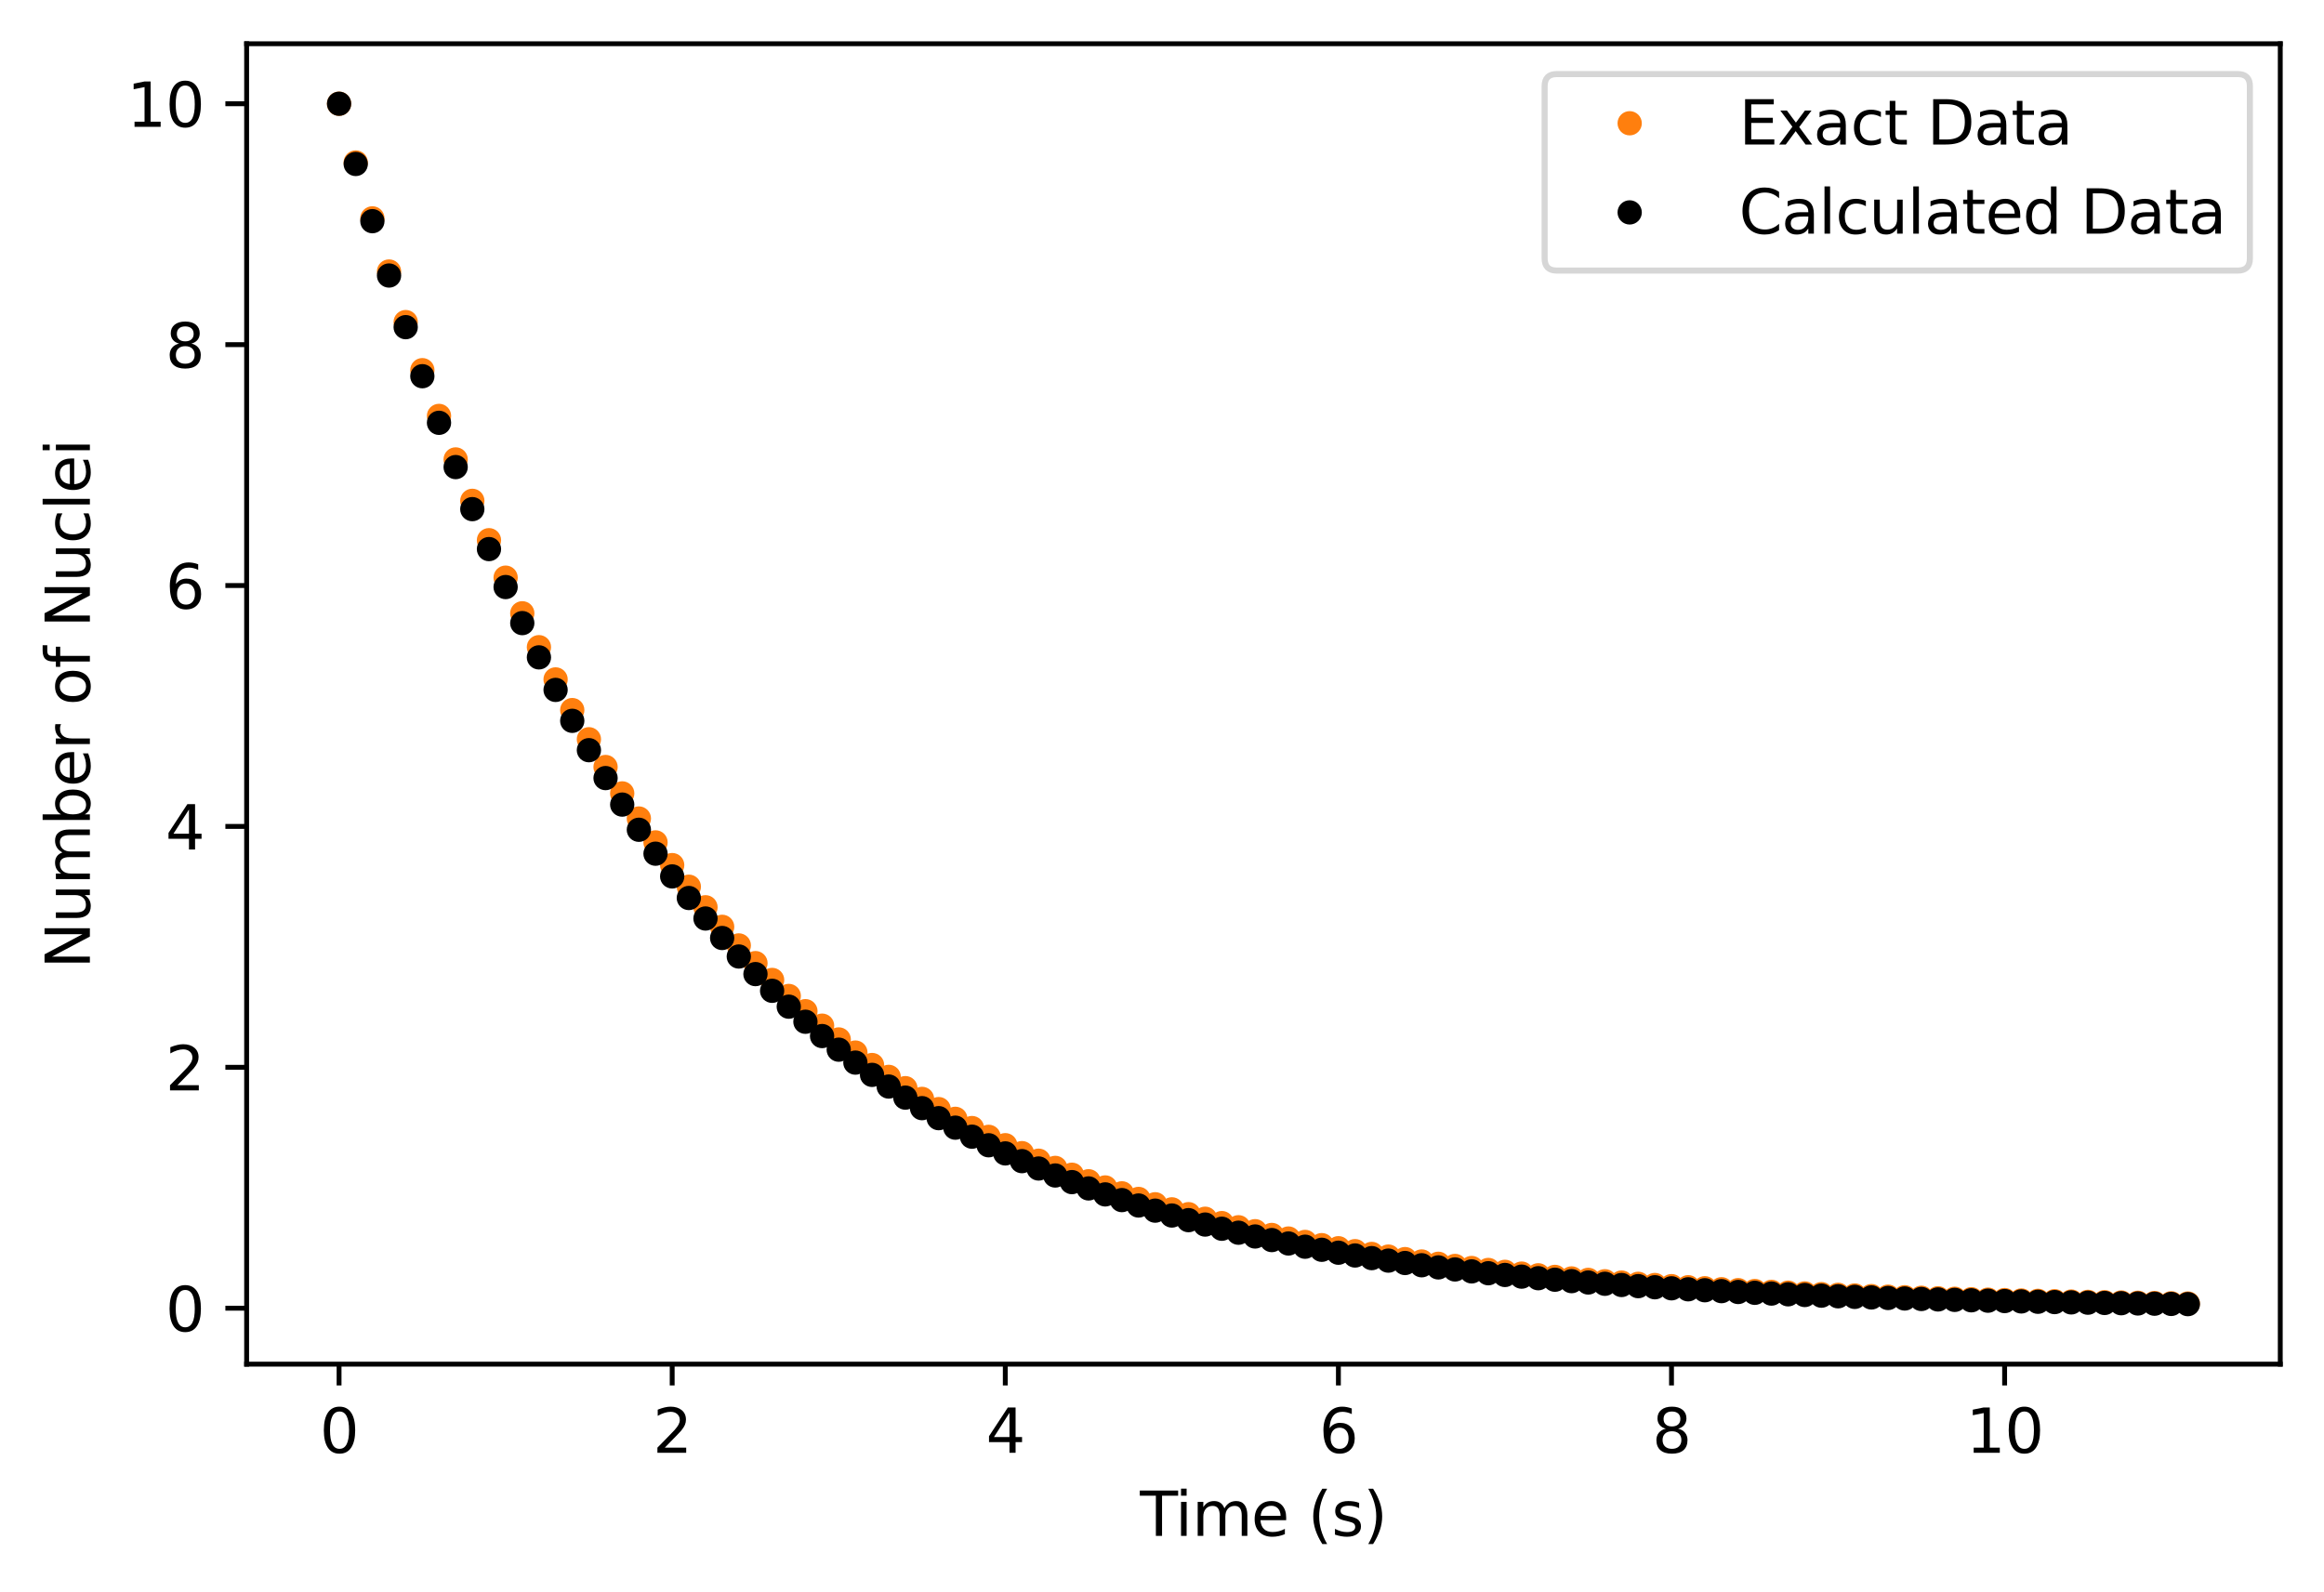 <?xml version="1.0" encoding="utf-8" standalone="no"?>
<!DOCTYPE svg PUBLIC "-//W3C//DTD SVG 1.1//EN"
  "http://www.w3.org/Graphics/SVG/1.1/DTD/svg11.dtd">
<svg xmlns:xlink="http://www.w3.org/1999/xlink" width="382.603pt" height="262.196pt" viewBox="0 0 382.603 262.196" xmlns="http://www.w3.org/2000/svg" version="1.1">
 <defs>
  <style type="text/css">*{stroke-linejoin: round; stroke-linecap: butt}</style>
 </defs>
 <g id="figure_1">
  <g id="patch_1">
   <path d="M 0 262.196 
L 382.603 262.196 
L 382.603 0 
L 0 0 
z
" style="fill: #ffffff"/>
  </g>
  <g id="axes_1">
   <g id="patch_2">
    <path d="M 40.603 224.64 
L 375.403 224.64 
L 375.403 7.2 
L 40.603 7.2 
z
" style="fill: #ffffff"/>
   </g>
   <g id="matplotlib.axis_1">
    <g id="xtick_1">
     <g id="line2d_1">
      <defs>
       <path id="m875883a9d0" d="M 0 0 
L 0 3.5 
" style="stroke: #000000; stroke-width: 0.8"/>
      </defs>
      <g>
       <use xlink:href="#m875883a9d0" x="55.821" y="224.64" style="stroke: #000000; stroke-width: 0.8"/>
      </g>
     </g>
     <g id="text_1">
      <!-- 0 -->
      <g transform="translate(52.64 239.238)scale(0.1 -0.1)">
       <defs>
        <path id="DejaVuSans-30" d="M 2034 4250 
Q 1547 4250 1301 3770 
Q 1056 3291 1056 2328 
Q 1056 1369 1301 889 
Q 1547 409 2034 409 
Q 2525 409 2770 889 
Q 3016 1369 3016 2328 
Q 3016 3291 2770 3770 
Q 2525 4250 2034 4250 
z
M 2034 4750 
Q 2819 4750 3233 4129 
Q 3647 3509 3647 2328 
Q 3647 1150 3233 529 
Q 2819 -91 2034 -91 
Q 1250 -91 836 529 
Q 422 1150 422 2328 
Q 422 3509 836 4129 
Q 1250 4750 2034 4750 
z
" transform="scale(0.016)"/>
       </defs>
       <use xlink:href="#DejaVuSans-30"/>
      </g>
     </g>
    </g>
    <g id="xtick_2">
     <g id="line2d_2">
      <g>
       <use xlink:href="#m875883a9d0" x="110.662" y="224.64" style="stroke: #000000; stroke-width: 0.8"/>
      </g>
     </g>
     <g id="text_2">
      <!-- 2 -->
      <g transform="translate(107.48 239.238)scale(0.1 -0.1)">
       <defs>
        <path id="DejaVuSans-32" d="M 1228 531 
L 3431 531 
L 3431 0 
L 469 0 
L 469 531 
Q 828 903 1448 1529 
Q 2069 2156 2228 2338 
Q 2531 2678 2651 2914 
Q 2772 3150 2772 3378 
Q 2772 3750 2511 3984 
Q 2250 4219 1831 4219 
Q 1534 4219 1204 4116 
Q 875 4013 500 3803 
L 500 4441 
Q 881 4594 1212 4672 
Q 1544 4750 1819 4750 
Q 2544 4750 2975 4387 
Q 3406 4025 3406 3419 
Q 3406 3131 3298 2873 
Q 3191 2616 2906 2266 
Q 2828 2175 2409 1742 
Q 1991 1309 1228 531 
z
" transform="scale(0.016)"/>
       </defs>
       <use xlink:href="#DejaVuSans-32"/>
      </g>
     </g>
    </g>
    <g id="xtick_3">
     <g id="line2d_3">
      <g>
       <use xlink:href="#m875883a9d0" x="165.502" y="224.64" style="stroke: #000000; stroke-width: 0.8"/>
      </g>
     </g>
     <g id="text_3">
      <!-- 4 -->
      <g transform="translate(162.321 239.238)scale(0.1 -0.1)">
       <defs>
        <path id="DejaVuSans-34" d="M 2419 4116 
L 825 1625 
L 2419 1625 
L 2419 4116 
z
M 2253 4666 
L 3047 4666 
L 3047 1625 
L 3713 1625 
L 3713 1100 
L 3047 1100 
L 3047 0 
L 2419 0 
L 2419 1100 
L 313 1100 
L 313 1709 
L 2253 4666 
z
" transform="scale(0.016)"/>
       </defs>
       <use xlink:href="#DejaVuSans-34"/>
      </g>
     </g>
    </g>
    <g id="xtick_4">
     <g id="line2d_4">
      <g>
       <use xlink:href="#m875883a9d0" x="220.342" y="224.64" style="stroke: #000000; stroke-width: 0.8"/>
      </g>
     </g>
     <g id="text_4">
      <!-- 6 -->
      <g transform="translate(217.161 239.238)scale(0.1 -0.1)">
       <defs>
        <path id="DejaVuSans-36" d="M 2113 2584 
Q 1688 2584 1439 2293 
Q 1191 2003 1191 1497 
Q 1191 994 1439 701 
Q 1688 409 2113 409 
Q 2538 409 2786 701 
Q 3034 994 3034 1497 
Q 3034 2003 2786 2293 
Q 2538 2584 2113 2584 
z
M 3366 4563 
L 3366 3988 
Q 3128 4100 2886 4159 
Q 2644 4219 2406 4219 
Q 1781 4219 1451 3797 
Q 1122 3375 1075 2522 
Q 1259 2794 1537 2939 
Q 1816 3084 2150 3084 
Q 2853 3084 3261 2657 
Q 3669 2231 3669 1497 
Q 3669 778 3244 343 
Q 2819 -91 2113 -91 
Q 1303 -91 875 529 
Q 447 1150 447 2328 
Q 447 3434 972 4092 
Q 1497 4750 2381 4750 
Q 2619 4750 2861 4703 
Q 3103 4656 3366 4563 
z
" transform="scale(0.016)"/>
       </defs>
       <use xlink:href="#DejaVuSans-36"/>
      </g>
     </g>
    </g>
    <g id="xtick_5">
     <g id="line2d_5">
      <g>
       <use xlink:href="#m875883a9d0" x="275.182" y="224.64" style="stroke: #000000; stroke-width: 0.8"/>
      </g>
     </g>
     <g id="text_5">
      <!-- 8 -->
      <g transform="translate(272.001 239.238)scale(0.1 -0.1)">
       <defs>
        <path id="DejaVuSans-38" d="M 2034 2216 
Q 1584 2216 1326 1975 
Q 1069 1734 1069 1313 
Q 1069 891 1326 650 
Q 1584 409 2034 409 
Q 2484 409 2743 651 
Q 3003 894 3003 1313 
Q 3003 1734 2745 1975 
Q 2488 2216 2034 2216 
z
M 1403 2484 
Q 997 2584 770 2862 
Q 544 3141 544 3541 
Q 544 4100 942 4425 
Q 1341 4750 2034 4750 
Q 2731 4750 3128 4425 
Q 3525 4100 3525 3541 
Q 3525 3141 3298 2862 
Q 3072 2584 2669 2484 
Q 3125 2378 3379 2068 
Q 3634 1759 3634 1313 
Q 3634 634 3220 271 
Q 2806 -91 2034 -91 
Q 1263 -91 848 271 
Q 434 634 434 1313 
Q 434 1759 690 2068 
Q 947 2378 1403 2484 
z
M 1172 3481 
Q 1172 3119 1398 2916 
Q 1625 2713 2034 2713 
Q 2441 2713 2670 2916 
Q 2900 3119 2900 3481 
Q 2900 3844 2670 4047 
Q 2441 4250 2034 4250 
Q 1625 4250 1398 4047 
Q 1172 3844 1172 3481 
z
" transform="scale(0.016)"/>
       </defs>
       <use xlink:href="#DejaVuSans-38"/>
      </g>
     </g>
    </g>
    <g id="xtick_6">
     <g id="line2d_6">
      <g>
       <use xlink:href="#m875883a9d0" x="330.023" y="224.64" style="stroke: #000000; stroke-width: 0.8"/>
      </g>
     </g>
     <g id="text_6">
      <!-- 10 -->
      <g transform="translate(323.66 239.238)scale(0.1 -0.1)">
       <defs>
        <path id="DejaVuSans-31" d="M 794 531 
L 1825 531 
L 1825 4091 
L 703 3866 
L 703 4441 
L 1819 4666 
L 2450 4666 
L 2450 531 
L 3481 531 
L 3481 0 
L 794 0 
L 794 531 
z
" transform="scale(0.016)"/>
       </defs>
       <use xlink:href="#DejaVuSans-31"/>
       <use xlink:href="#DejaVuSans-30" x="63.623"/>
      </g>
     </g>
    </g>
    <g id="text_7">
     <!-- Time (s) -->
     <g transform="translate(187.674 252.917)scale(0.1 -0.1)">
      <defs>
       <path id="DejaVuSans-54" d="M -19 4666 
L 3928 4666 
L 3928 4134 
L 2272 4134 
L 2272 0 
L 1638 0 
L 1638 4134 
L -19 4134 
L -19 4666 
z
" transform="scale(0.016)"/>
       <path id="DejaVuSans-69" d="M 603 3500 
L 1178 3500 
L 1178 0 
L 603 0 
L 603 3500 
z
M 603 4863 
L 1178 4863 
L 1178 4134 
L 603 4134 
L 603 4863 
z
" transform="scale(0.016)"/>
       <path id="DejaVuSans-6d" d="M 3328 2828 
Q 3544 3216 3844 3400 
Q 4144 3584 4550 3584 
Q 5097 3584 5394 3201 
Q 5691 2819 5691 2113 
L 5691 0 
L 5113 0 
L 5113 2094 
Q 5113 2597 4934 2840 
Q 4756 3084 4391 3084 
Q 3944 3084 3684 2787 
Q 3425 2491 3425 1978 
L 3425 0 
L 2847 0 
L 2847 2094 
Q 2847 2600 2669 2842 
Q 2491 3084 2119 3084 
Q 1678 3084 1418 2786 
Q 1159 2488 1159 1978 
L 1159 0 
L 581 0 
L 581 3500 
L 1159 3500 
L 1159 2956 
Q 1356 3278 1631 3431 
Q 1906 3584 2284 3584 
Q 2666 3584 2933 3390 
Q 3200 3197 3328 2828 
z
" transform="scale(0.016)"/>
       <path id="DejaVuSans-65" d="M 3597 1894 
L 3597 1613 
L 953 1613 
Q 991 1019 1311 708 
Q 1631 397 2203 397 
Q 2534 397 2845 478 
Q 3156 559 3463 722 
L 3463 178 
Q 3153 47 2828 -22 
Q 2503 -91 2169 -91 
Q 1331 -91 842 396 
Q 353 884 353 1716 
Q 353 2575 817 3079 
Q 1281 3584 2069 3584 
Q 2775 3584 3186 3129 
Q 3597 2675 3597 1894 
z
M 3022 2063 
Q 3016 2534 2758 2815 
Q 2500 3097 2075 3097 
Q 1594 3097 1305 2825 
Q 1016 2553 972 2059 
L 3022 2063 
z
" transform="scale(0.016)"/>
       <path id="DejaVuSans-20" transform="scale(0.016)"/>
       <path id="DejaVuSans-28" d="M 1984 4856 
Q 1566 4138 1362 3434 
Q 1159 2731 1159 2009 
Q 1159 1288 1364 580 
Q 1569 -128 1984 -844 
L 1484 -844 
Q 1016 -109 783 600 
Q 550 1309 550 2009 
Q 550 2706 781 3412 
Q 1013 4119 1484 4856 
L 1984 4856 
z
" transform="scale(0.016)"/>
       <path id="DejaVuSans-73" d="M 2834 3397 
L 2834 2853 
Q 2591 2978 2328 3040 
Q 2066 3103 1784 3103 
Q 1356 3103 1142 2972 
Q 928 2841 928 2578 
Q 928 2378 1081 2264 
Q 1234 2150 1697 2047 
L 1894 2003 
Q 2506 1872 2764 1633 
Q 3022 1394 3022 966 
Q 3022 478 2636 193 
Q 2250 -91 1575 -91 
Q 1294 -91 989 -36 
Q 684 19 347 128 
L 347 722 
Q 666 556 975 473 
Q 1284 391 1588 391 
Q 1994 391 2212 530 
Q 2431 669 2431 922 
Q 2431 1156 2273 1281 
Q 2116 1406 1581 1522 
L 1381 1569 
Q 847 1681 609 1914 
Q 372 2147 372 2553 
Q 372 3047 722 3315 
Q 1072 3584 1716 3584 
Q 2034 3584 2315 3537 
Q 2597 3491 2834 3397 
z
" transform="scale(0.016)"/>
       <path id="DejaVuSans-29" d="M 513 4856 
L 1013 4856 
Q 1481 4119 1714 3412 
Q 1947 2706 1947 2009 
Q 1947 1309 1714 600 
Q 1481 -109 1013 -844 
L 513 -844 
Q 928 -128 1133 580 
Q 1338 1288 1338 2009 
Q 1338 2731 1133 3434 
Q 928 4138 513 4856 
z
" transform="scale(0.016)"/>
      </defs>
      <use xlink:href="#DejaVuSans-54"/>
      <use xlink:href="#DejaVuSans-69" x="57.959"/>
      <use xlink:href="#DejaVuSans-6d" x="85.742"/>
      <use xlink:href="#DejaVuSans-65" x="183.154"/>
      <use xlink:href="#DejaVuSans-20" x="244.678"/>
      <use xlink:href="#DejaVuSans-28" x="276.465"/>
      <use xlink:href="#DejaVuSans-73" x="315.479"/>
      <use xlink:href="#DejaVuSans-29" x="367.578"/>
     </g>
    </g>
   </g>
   <g id="matplotlib.axis_2">
    <g id="ytick_1">
     <g id="line2d_7">
      <defs>
       <path id="meffc56cd7f" d="M 0 0 
L -3.5 0 
" style="stroke: #000000; stroke-width: 0.8"/>
      </defs>
      <g>
       <use xlink:href="#meffc56cd7f" x="40.603" y="215.424" style="stroke: #000000; stroke-width: 0.8"/>
      </g>
     </g>
     <g id="text_8">
      <!-- 0 -->
      <g transform="translate(27.241 219.224)scale(0.1 -0.1)">
       <use xlink:href="#DejaVuSans-30"/>
      </g>
     </g>
    </g>
    <g id="ytick_2">
     <g id="line2d_8">
      <g>
       <use xlink:href="#meffc56cd7f" x="40.603" y="175.756" style="stroke: #000000; stroke-width: 0.8"/>
      </g>
     </g>
     <g id="text_9">
      <!-- 2 -->
      <g transform="translate(27.241 179.555)scale(0.1 -0.1)">
       <use xlink:href="#DejaVuSans-32"/>
      </g>
     </g>
    </g>
    <g id="ytick_3">
     <g id="line2d_9">
      <g>
       <use xlink:href="#meffc56cd7f" x="40.603" y="136.088" style="stroke: #000000; stroke-width: 0.8"/>
      </g>
     </g>
     <g id="text_10">
      <!-- 4 -->
      <g transform="translate(27.241 139.887)scale(0.1 -0.1)">
       <use xlink:href="#DejaVuSans-34"/>
      </g>
     </g>
    </g>
    <g id="ytick_4">
     <g id="line2d_10">
      <g>
       <use xlink:href="#meffc56cd7f" x="40.603" y="96.42" style="stroke: #000000; stroke-width: 0.8"/>
      </g>
     </g>
     <g id="text_11">
      <!-- 6 -->
      <g transform="translate(27.241 100.219)scale(0.1 -0.1)">
       <use xlink:href="#DejaVuSans-36"/>
      </g>
     </g>
    </g>
    <g id="ytick_5">
     <g id="line2d_11">
      <g>
       <use xlink:href="#meffc56cd7f" x="40.603" y="56.752" style="stroke: #000000; stroke-width: 0.8"/>
      </g>
     </g>
     <g id="text_12">
      <!-- 8 -->
      <g transform="translate(27.241 60.551)scale(0.1 -0.1)">
       <use xlink:href="#DejaVuSans-38"/>
      </g>
     </g>
    </g>
    <g id="ytick_6">
     <g id="line2d_12">
      <g>
       <use xlink:href="#meffc56cd7f" x="40.603" y="17.084" style="stroke: #000000; stroke-width: 0.8"/>
      </g>
     </g>
     <g id="text_13">
      <!-- 10 -->
      <g transform="translate(20.878 20.883)scale(0.1 -0.1)">
       <use xlink:href="#DejaVuSans-31"/>
       <use xlink:href="#DejaVuSans-30" x="63.623"/>
      </g>
     </g>
    </g>
    <g id="text_14">
     <!-- Number of Nuclei -->
     <g transform="translate(14.798 159.517)rotate(-90)scale(0.1 -0.1)">
      <defs>
       <path id="DejaVuSans-4e" d="M 628 4666 
L 1478 4666 
L 3547 763 
L 3547 4666 
L 4159 4666 
L 4159 0 
L 3309 0 
L 1241 3903 
L 1241 0 
L 628 0 
L 628 4666 
z
" transform="scale(0.016)"/>
       <path id="DejaVuSans-75" d="M 544 1381 
L 544 3500 
L 1119 3500 
L 1119 1403 
Q 1119 906 1312 657 
Q 1506 409 1894 409 
Q 2359 409 2629 706 
Q 2900 1003 2900 1516 
L 2900 3500 
L 3475 3500 
L 3475 0 
L 2900 0 
L 2900 538 
Q 2691 219 2414 64 
Q 2138 -91 1772 -91 
Q 1169 -91 856 284 
Q 544 659 544 1381 
z
M 1991 3584 
L 1991 3584 
z
" transform="scale(0.016)"/>
       <path id="DejaVuSans-62" d="M 3116 1747 
Q 3116 2381 2855 2742 
Q 2594 3103 2138 3103 
Q 1681 3103 1420 2742 
Q 1159 2381 1159 1747 
Q 1159 1113 1420 752 
Q 1681 391 2138 391 
Q 2594 391 2855 752 
Q 3116 1113 3116 1747 
z
M 1159 2969 
Q 1341 3281 1617 3432 
Q 1894 3584 2278 3584 
Q 2916 3584 3314 3078 
Q 3713 2572 3713 1747 
Q 3713 922 3314 415 
Q 2916 -91 2278 -91 
Q 1894 -91 1617 61 
Q 1341 213 1159 525 
L 1159 0 
L 581 0 
L 581 4863 
L 1159 4863 
L 1159 2969 
z
" transform="scale(0.016)"/>
       <path id="DejaVuSans-72" d="M 2631 2963 
Q 2534 3019 2420 3045 
Q 2306 3072 2169 3072 
Q 1681 3072 1420 2755 
Q 1159 2438 1159 1844 
L 1159 0 
L 581 0 
L 581 3500 
L 1159 3500 
L 1159 2956 
Q 1341 3275 1631 3429 
Q 1922 3584 2338 3584 
Q 2397 3584 2469 3576 
Q 2541 3569 2628 3553 
L 2631 2963 
z
" transform="scale(0.016)"/>
       <path id="DejaVuSans-6f" d="M 1959 3097 
Q 1497 3097 1228 2736 
Q 959 2375 959 1747 
Q 959 1119 1226 758 
Q 1494 397 1959 397 
Q 2419 397 2687 759 
Q 2956 1122 2956 1747 
Q 2956 2369 2687 2733 
Q 2419 3097 1959 3097 
z
M 1959 3584 
Q 2709 3584 3137 3096 
Q 3566 2609 3566 1747 
Q 3566 888 3137 398 
Q 2709 -91 1959 -91 
Q 1206 -91 779 398 
Q 353 888 353 1747 
Q 353 2609 779 3096 
Q 1206 3584 1959 3584 
z
" transform="scale(0.016)"/>
       <path id="DejaVuSans-66" d="M 2375 4863 
L 2375 4384 
L 1825 4384 
Q 1516 4384 1395 4259 
Q 1275 4134 1275 3809 
L 1275 3500 
L 2222 3500 
L 2222 3053 
L 1275 3053 
L 1275 0 
L 697 0 
L 697 3053 
L 147 3053 
L 147 3500 
L 697 3500 
L 697 3744 
Q 697 4328 969 4595 
Q 1241 4863 1831 4863 
L 2375 4863 
z
" transform="scale(0.016)"/>
       <path id="DejaVuSans-63" d="M 3122 3366 
L 3122 2828 
Q 2878 2963 2633 3030 
Q 2388 3097 2138 3097 
Q 1578 3097 1268 2742 
Q 959 2388 959 1747 
Q 959 1106 1268 751 
Q 1578 397 2138 397 
Q 2388 397 2633 464 
Q 2878 531 3122 666 
L 3122 134 
Q 2881 22 2623 -34 
Q 2366 -91 2075 -91 
Q 1284 -91 818 406 
Q 353 903 353 1747 
Q 353 2603 823 3093 
Q 1294 3584 2113 3584 
Q 2378 3584 2631 3529 
Q 2884 3475 3122 3366 
z
" transform="scale(0.016)"/>
       <path id="DejaVuSans-6c" d="M 603 4863 
L 1178 4863 
L 1178 0 
L 603 0 
L 603 4863 
z
" transform="scale(0.016)"/>
      </defs>
      <use xlink:href="#DejaVuSans-4e"/>
      <use xlink:href="#DejaVuSans-75" x="74.805"/>
      <use xlink:href="#DejaVuSans-6d" x="138.184"/>
      <use xlink:href="#DejaVuSans-62" x="235.596"/>
      <use xlink:href="#DejaVuSans-65" x="299.072"/>
      <use xlink:href="#DejaVuSans-72" x="360.596"/>
      <use xlink:href="#DejaVuSans-20" x="401.709"/>
      <use xlink:href="#DejaVuSans-6f" x="433.496"/>
      <use xlink:href="#DejaVuSans-66" x="494.678"/>
      <use xlink:href="#DejaVuSans-20" x="529.883"/>
      <use xlink:href="#DejaVuSans-4e" x="561.67"/>
      <use xlink:href="#DejaVuSans-75" x="636.475"/>
      <use xlink:href="#DejaVuSans-63" x="699.854"/>
      <use xlink:href="#DejaVuSans-6c" x="754.834"/>
      <use xlink:href="#DejaVuSans-65" x="782.617"/>
      <use xlink:href="#DejaVuSans-69" x="844.141"/>
     </g>
    </g>
   </g>
   <g id="line2d_13">
    <defs>
     <path id="me29836ea26" d="M 0 1.5 
C 0.398 1.5 0.779 1.342 1.061 1.061 
C 1.342 0.779 1.5 0.398 1.5 0 
C 1.5 -0.398 1.342 -0.779 1.061 -1.061 
C 0.779 -1.342 0.398 -1.5 0 -1.5 
C -0.398 -1.5 -0.779 -1.342 -1.061 -1.061 
C -1.342 -0.779 -1.5 -0.398 -1.5 0 
C -1.5 0.398 -1.342 0.779 -1.061 1.061 
C -0.779 1.342 -0.398 1.5 0 1.5 
z
" style="stroke: #ff7f0e"/>
    </defs>
    <g clip-path="url(#p93a0884984)">
     <use xlink:href="#me29836ea26" x="55.821" y="17.084" style="fill: #ff7f0e; stroke: #ff7f0e"/>
     <use xlink:href="#me29836ea26" x="58.563" y="26.757" style="fill: #ff7f0e; stroke: #ff7f0e"/>
     <use xlink:href="#me29836ea26" x="61.305" y="35.958" style="fill: #ff7f0e; stroke: #ff7f0e"/>
     <use xlink:href="#me29836ea26" x="64.047" y="44.711" style="fill: #ff7f0e; stroke: #ff7f0e"/>
     <use xlink:href="#me29836ea26" x="66.789" y="53.037" style="fill: #ff7f0e; stroke: #ff7f0e"/>
     <use xlink:href="#me29836ea26" x="69.531" y="60.956" style="fill: #ff7f0e; stroke: #ff7f0e"/>
     <use xlink:href="#me29836ea26" x="72.273" y="68.49" style="fill: #ff7f0e; stroke: #ff7f0e"/>
     <use xlink:href="#me29836ea26" x="75.015" y="75.656" style="fill: #ff7f0e; stroke: #ff7f0e"/>
     <use xlink:href="#me29836ea26" x="77.757" y="82.473" style="fill: #ff7f0e; stroke: #ff7f0e"/>
     <use xlink:href="#me29836ea26" x="80.499" y="88.957" style="fill: #ff7f0e; stroke: #ff7f0e"/>
     <use xlink:href="#me29836ea26" x="83.241" y="95.125" style="fill: #ff7f0e; stroke: #ff7f0e"/>
     <use xlink:href="#me29836ea26" x="85.983" y="100.992" style="fill: #ff7f0e; stroke: #ff7f0e"/>
     <use xlink:href="#me29836ea26" x="88.725" y="106.573" style="fill: #ff7f0e; stroke: #ff7f0e"/>
     <use xlink:href="#me29836ea26" x="91.467" y="111.881" style="fill: #ff7f0e; stroke: #ff7f0e"/>
     <use xlink:href="#me29836ea26" x="94.21" y="116.931" style="fill: #ff7f0e; stroke: #ff7f0e"/>
     <use xlink:href="#me29836ea26" x="96.952" y="121.735" style="fill: #ff7f0e; stroke: #ff7f0e"/>
     <use xlink:href="#me29836ea26" x="99.694" y="126.304" style="fill: #ff7f0e; stroke: #ff7f0e"/>
     <use xlink:href="#me29836ea26" x="102.436" y="130.651" style="fill: #ff7f0e; stroke: #ff7f0e"/>
     <use xlink:href="#me29836ea26" x="105.178" y="134.785" style="fill: #ff7f0e; stroke: #ff7f0e"/>
     <use xlink:href="#me29836ea26" x="107.92" y="138.718" style="fill: #ff7f0e; stroke: #ff7f0e"/>
     <use xlink:href="#me29836ea26" x="110.662" y="142.459" style="fill: #ff7f0e; stroke: #ff7f0e"/>
     <use xlink:href="#me29836ea26" x="113.404" y="146.017" style="fill: #ff7f0e; stroke: #ff7f0e"/>
     <use xlink:href="#me29836ea26" x="116.146" y="149.402" style="fill: #ff7f0e; stroke: #ff7f0e"/>
     <use xlink:href="#me29836ea26" x="118.888" y="152.622" style="fill: #ff7f0e; stroke: #ff7f0e"/>
     <use xlink:href="#me29836ea26" x="121.63" y="155.685" style="fill: #ff7f0e; stroke: #ff7f0e"/>
     <use xlink:href="#me29836ea26" x="124.372" y="158.599" style="fill: #ff7f0e; stroke: #ff7f0e"/>
     <use xlink:href="#me29836ea26" x="127.114" y="161.37" style="fill: #ff7f0e; stroke: #ff7f0e"/>
     <use xlink:href="#me29836ea26" x="129.856" y="164.006" style="fill: #ff7f0e; stroke: #ff7f0e"/>
     <use xlink:href="#me29836ea26" x="132.598" y="166.514" style="fill: #ff7f0e; stroke: #ff7f0e"/>
     <use xlink:href="#me29836ea26" x="135.34" y="168.899" style="fill: #ff7f0e; stroke: #ff7f0e"/>
     <use xlink:href="#me29836ea26" x="138.082" y="171.169" style="fill: #ff7f0e; stroke: #ff7f0e"/>
     <use xlink:href="#me29836ea26" x="140.824" y="173.327" style="fill: #ff7f0e; stroke: #ff7f0e"/>
     <use xlink:href="#me29836ea26" x="143.566" y="175.38" style="fill: #ff7f0e; stroke: #ff7f0e"/>
     <use xlink:href="#me29836ea26" x="146.308" y="177.333" style="fill: #ff7f0e; stroke: #ff7f0e"/>
     <use xlink:href="#me29836ea26" x="149.05" y="179.191" style="fill: #ff7f0e; stroke: #ff7f0e"/>
     <use xlink:href="#me29836ea26" x="151.792" y="180.958" style="fill: #ff7f0e; stroke: #ff7f0e"/>
     <use xlink:href="#me29836ea26" x="154.534" y="182.639" style="fill: #ff7f0e; stroke: #ff7f0e"/>
     <use xlink:href="#me29836ea26" x="157.276" y="184.238" style="fill: #ff7f0e; stroke: #ff7f0e"/>
     <use xlink:href="#me29836ea26" x="160.018" y="185.759" style="fill: #ff7f0e; stroke: #ff7f0e"/>
     <use xlink:href="#me29836ea26" x="162.76" y="187.206" style="fill: #ff7f0e; stroke: #ff7f0e"/>
     <use xlink:href="#me29836ea26" x="165.502" y="188.582" style="fill: #ff7f0e; stroke: #ff7f0e"/>
     <use xlink:href="#me29836ea26" x="168.244" y="189.891" style="fill: #ff7f0e; stroke: #ff7f0e"/>
     <use xlink:href="#me29836ea26" x="170.986" y="191.136" style="fill: #ff7f0e; stroke: #ff7f0e"/>
     <use xlink:href="#me29836ea26" x="173.728" y="192.321" style="fill: #ff7f0e; stroke: #ff7f0e"/>
     <use xlink:href="#me29836ea26" x="176.47" y="193.448" style="fill: #ff7f0e; stroke: #ff7f0e"/>
     <use xlink:href="#me29836ea26" x="179.212" y="194.519" style="fill: #ff7f0e; stroke: #ff7f0e"/>
     <use xlink:href="#me29836ea26" x="181.954" y="195.539" style="fill: #ff7f0e; stroke: #ff7f0e"/>
     <use xlink:href="#me29836ea26" x="184.696" y="196.509" style="fill: #ff7f0e; stroke: #ff7f0e"/>
     <use xlink:href="#me29836ea26" x="187.438" y="197.431" style="fill: #ff7f0e; stroke: #ff7f0e"/>
     <use xlink:href="#me29836ea26" x="190.18" y="198.309" style="fill: #ff7f0e; stroke: #ff7f0e"/>
     <use xlink:href="#me29836ea26" x="192.922" y="199.144" style="fill: #ff7f0e; stroke: #ff7f0e"/>
     <use xlink:href="#me29836ea26" x="195.664" y="199.938" style="fill: #ff7f0e; stroke: #ff7f0e"/>
     <use xlink:href="#me29836ea26" x="198.406" y="200.693" style="fill: #ff7f0e; stroke: #ff7f0e"/>
     <use xlink:href="#me29836ea26" x="201.148" y="201.411" style="fill: #ff7f0e; stroke: #ff7f0e"/>
     <use xlink:href="#me29836ea26" x="203.89" y="202.095" style="fill: #ff7f0e; stroke: #ff7f0e"/>
     <use xlink:href="#me29836ea26" x="206.632" y="202.745" style="fill: #ff7f0e; stroke: #ff7f0e"/>
     <use xlink:href="#me29836ea26" x="209.374" y="203.363" style="fill: #ff7f0e; stroke: #ff7f0e"/>
     <use xlink:href="#me29836ea26" x="212.116" y="203.951" style="fill: #ff7f0e; stroke: #ff7f0e"/>
     <use xlink:href="#me29836ea26" x="214.858" y="204.511" style="fill: #ff7f0e; stroke: #ff7f0e"/>
     <use xlink:href="#me29836ea26" x="217.6" y="205.043" style="fill: #ff7f0e; stroke: #ff7f0e"/>
     <use xlink:href="#me29836ea26" x="220.342" y="205.549" style="fill: #ff7f0e; stroke: #ff7f0e"/>
     <use xlink:href="#me29836ea26" x="223.084" y="206.031" style="fill: #ff7f0e; stroke: #ff7f0e"/>
     <use xlink:href="#me29836ea26" x="225.826" y="206.489" style="fill: #ff7f0e; stroke: #ff7f0e"/>
     <use xlink:href="#me29836ea26" x="228.568" y="206.925" style="fill: #ff7f0e; stroke: #ff7f0e"/>
     <use xlink:href="#me29836ea26" x="231.31" y="207.339" style="fill: #ff7f0e; stroke: #ff7f0e"/>
     <use xlink:href="#me29836ea26" x="234.052" y="207.734" style="fill: #ff7f0e; stroke: #ff7f0e"/>
     <use xlink:href="#me29836ea26" x="236.794" y="208.109" style="fill: #ff7f0e; stroke: #ff7f0e"/>
     <use xlink:href="#me29836ea26" x="239.536" y="208.466" style="fill: #ff7f0e; stroke: #ff7f0e"/>
     <use xlink:href="#me29836ea26" x="242.278" y="208.805" style="fill: #ff7f0e; stroke: #ff7f0e"/>
     <use xlink:href="#me29836ea26" x="245.02" y="209.128" style="fill: #ff7f0e; stroke: #ff7f0e"/>
     <use xlink:href="#me29836ea26" x="247.762" y="209.435" style="fill: #ff7f0e; stroke: #ff7f0e"/>
     <use xlink:href="#me29836ea26" x="250.504" y="209.727" style="fill: #ff7f0e; stroke: #ff7f0e"/>
     <use xlink:href="#me29836ea26" x="253.246" y="210.005" style="fill: #ff7f0e; stroke: #ff7f0e"/>
     <use xlink:href="#me29836ea26" x="255.988" y="210.269" style="fill: #ff7f0e; stroke: #ff7f0e"/>
     <use xlink:href="#me29836ea26" x="258.73" y="210.521" style="fill: #ff7f0e; stroke: #ff7f0e"/>
     <use xlink:href="#me29836ea26" x="261.472" y="210.76" style="fill: #ff7f0e; stroke: #ff7f0e"/>
     <use xlink:href="#me29836ea26" x="264.214" y="210.987" style="fill: #ff7f0e; stroke: #ff7f0e"/>
     <use xlink:href="#me29836ea26" x="266.956" y="211.204" style="fill: #ff7f0e; stroke: #ff7f0e"/>
     <use xlink:href="#me29836ea26" x="269.698" y="211.41" style="fill: #ff7f0e; stroke: #ff7f0e"/>
     <use xlink:href="#me29836ea26" x="272.44" y="211.605" style="fill: #ff7f0e; stroke: #ff7f0e"/>
     <use xlink:href="#me29836ea26" x="275.182" y="211.792" style="fill: #ff7f0e; stroke: #ff7f0e"/>
     <use xlink:href="#me29836ea26" x="277.925" y="211.969" style="fill: #ff7f0e; stroke: #ff7f0e"/>
     <use xlink:href="#me29836ea26" x="280.667" y="212.137" style="fill: #ff7f0e; stroke: #ff7f0e"/>
     <use xlink:href="#me29836ea26" x="283.409" y="212.298" style="fill: #ff7f0e; stroke: #ff7f0e"/>
     <use xlink:href="#me29836ea26" x="286.151" y="212.45" style="fill: #ff7f0e; stroke: #ff7f0e"/>
     <use xlink:href="#me29836ea26" x="288.893" y="212.595" style="fill: #ff7f0e; stroke: #ff7f0e"/>
     <use xlink:href="#me29836ea26" x="291.635" y="212.733" style="fill: #ff7f0e; stroke: #ff7f0e"/>
     <use xlink:href="#me29836ea26" x="294.377" y="212.864" style="fill: #ff7f0e; stroke: #ff7f0e"/>
     <use xlink:href="#me29836ea26" x="297.119" y="212.989" style="fill: #ff7f0e; stroke: #ff7f0e"/>
     <use xlink:href="#me29836ea26" x="299.861" y="213.108" style="fill: #ff7f0e; stroke: #ff7f0e"/>
     <use xlink:href="#me29836ea26" x="302.603" y="213.221" style="fill: #ff7f0e; stroke: #ff7f0e"/>
     <use xlink:href="#me29836ea26" x="305.345" y="213.328" style="fill: #ff7f0e; stroke: #ff7f0e"/>
     <use xlink:href="#me29836ea26" x="308.087" y="213.431" style="fill: #ff7f0e; stroke: #ff7f0e"/>
     <use xlink:href="#me29836ea26" x="310.829" y="213.528" style="fill: #ff7f0e; stroke: #ff7f0e"/>
     <use xlink:href="#me29836ea26" x="313.571" y="213.62" style="fill: #ff7f0e; stroke: #ff7f0e"/>
     <use xlink:href="#me29836ea26" x="316.313" y="213.708" style="fill: #ff7f0e; stroke: #ff7f0e"/>
     <use xlink:href="#me29836ea26" x="319.055" y="213.792" style="fill: #ff7f0e; stroke: #ff7f0e"/>
     <use xlink:href="#me29836ea26" x="321.797" y="213.872" style="fill: #ff7f0e; stroke: #ff7f0e"/>
     <use xlink:href="#me29836ea26" x="324.539" y="213.947" style="fill: #ff7f0e; stroke: #ff7f0e"/>
     <use xlink:href="#me29836ea26" x="327.281" y="214.019" style="fill: #ff7f0e; stroke: #ff7f0e"/>
     <use xlink:href="#me29836ea26" x="330.023" y="214.088" style="fill: #ff7f0e; stroke: #ff7f0e"/>
     <use xlink:href="#me29836ea26" x="332.765" y="214.153" style="fill: #ff7f0e; stroke: #ff7f0e"/>
     <use xlink:href="#me29836ea26" x="335.507" y="214.215" style="fill: #ff7f0e; stroke: #ff7f0e"/>
     <use xlink:href="#me29836ea26" x="338.249" y="214.274" style="fill: #ff7f0e; stroke: #ff7f0e"/>
     <use xlink:href="#me29836ea26" x="340.991" y="214.33" style="fill: #ff7f0e; stroke: #ff7f0e"/>
     <use xlink:href="#me29836ea26" x="343.733" y="214.383" style="fill: #ff7f0e; stroke: #ff7f0e"/>
     <use xlink:href="#me29836ea26" x="346.475" y="214.434" style="fill: #ff7f0e; stroke: #ff7f0e"/>
     <use xlink:href="#me29836ea26" x="349.217" y="214.483" style="fill: #ff7f0e; stroke: #ff7f0e"/>
     <use xlink:href="#me29836ea26" x="351.959" y="214.528" style="fill: #ff7f0e; stroke: #ff7f0e"/>
     <use xlink:href="#me29836ea26" x="354.701" y="214.572" style="fill: #ff7f0e; stroke: #ff7f0e"/>
     <use xlink:href="#me29836ea26" x="357.443" y="214.614" style="fill: #ff7f0e; stroke: #ff7f0e"/>
     <use xlink:href="#me29836ea26" x="360.185" y="214.653" style="fill: #ff7f0e; stroke: #ff7f0e"/>
    </g>
   </g>
   <g id="line2d_14">
    <defs>
     <path id="me915653fed" d="M 0 1.5 
C 0.398 1.5 0.779 1.342 1.061 1.061 
C 1.342 0.779 1.5 0.398 1.5 0 
C 1.5 -0.398 1.342 -0.779 1.061 -1.061 
C 0.779 -1.342 0.398 -1.5 0 -1.5 
C -0.398 -1.5 -0.779 -1.342 -1.061 -1.061 
C -1.342 -0.779 -1.5 -0.398 -1.5 0 
C -1.5 0.398 -1.342 0.779 -1.061 1.061 
C -0.779 1.342 -0.398 1.5 0 1.5 
z
" style="stroke: #000000"/>
    </defs>
    <g clip-path="url(#p93a0884984)">
     <use xlink:href="#me915653fed" x="55.821" y="17.084" style="stroke: #000000"/>
     <use xlink:href="#me915653fed" x="58.563" y="27.001" style="stroke: #000000"/>
     <use xlink:href="#me915653fed" x="61.305" y="36.422" style="stroke: #000000"/>
     <use xlink:href="#me915653fed" x="64.047" y="45.372" style="stroke: #000000"/>
     <use xlink:href="#me915653fed" x="66.789" y="53.875" style="stroke: #000000"/>
     <use xlink:href="#me915653fed" x="69.531" y="61.952" style="stroke: #000000"/>
     <use xlink:href="#me915653fed" x="72.273" y="69.626" style="stroke: #000000"/>
     <use xlink:href="#me915653fed" x="75.015" y="76.916" style="stroke: #000000"/>
     <use xlink:href="#me915653fed" x="77.757" y="83.841" style="stroke: #000000"/>
     <use xlink:href="#me915653fed" x="80.499" y="90.42" style="stroke: #000000"/>
     <use xlink:href="#me915653fed" x="83.241" y="96.67" style="stroke: #000000"/>
     <use xlink:href="#me915653fed" x="85.983" y="102.608" style="stroke: #000000"/>
     <use xlink:href="#me915653fed" x="88.725" y="108.249" style="stroke: #000000"/>
     <use xlink:href="#me915653fed" x="91.467" y="113.608" style="stroke: #000000"/>
     <use xlink:href="#me915653fed" x="94.21" y="118.699" style="stroke: #000000"/>
     <use xlink:href="#me915653fed" x="96.952" y="123.535" style="stroke: #000000"/>
     <use xlink:href="#me915653fed" x="99.694" y="128.129" style="stroke: #000000"/>
     <use xlink:href="#me915653fed" x="102.436" y="132.494" style="stroke: #000000"/>
     <use xlink:href="#me915653fed" x="105.178" y="136.641" style="stroke: #000000"/>
     <use xlink:href="#me915653fed" x="107.92" y="140.58" style="stroke: #000000"/>
     <use xlink:href="#me915653fed" x="110.662" y="144.322" style="stroke: #000000"/>
     <use xlink:href="#me915653fed" x="113.404" y="147.877" style="stroke: #000000"/>
     <use xlink:href="#me915653fed" x="116.146" y="151.254" style="stroke: #000000"/>
     <use xlink:href="#me915653fed" x="118.888" y="154.463" style="stroke: #000000"/>
     <use xlink:href="#me915653fed" x="121.63" y="157.511" style="stroke: #000000"/>
     <use xlink:href="#me915653fed" x="124.372" y="160.407" style="stroke: #000000"/>
     <use xlink:href="#me915653fed" x="127.114" y="163.158" style="stroke: #000000"/>
     <use xlink:href="#me915653fed" x="129.856" y="165.771" style="stroke: #000000"/>
     <use xlink:href="#me915653fed" x="132.598" y="168.254" style="stroke: #000000"/>
     <use xlink:href="#me915653fed" x="135.34" y="170.612" style="stroke: #000000"/>
     <use xlink:href="#me915653fed" x="138.082" y="172.853" style="stroke: #000000"/>
     <use xlink:href="#me915653fed" x="140.824" y="174.981" style="stroke: #000000"/>
     <use xlink:href="#me915653fed" x="143.566" y="177.003" style="stroke: #000000"/>
     <use xlink:href="#me915653fed" x="146.308" y="178.924" style="stroke: #000000"/>
     <use xlink:href="#me915653fed" x="149.05" y="180.749" style="stroke: #000000"/>
     <use xlink:href="#me915653fed" x="151.792" y="182.483" style="stroke: #000000"/>
     <use xlink:href="#me915653fed" x="154.534" y="184.13" style="stroke: #000000"/>
     <use xlink:href="#me915653fed" x="157.276" y="185.695" style="stroke: #000000"/>
     <use xlink:href="#me915653fed" x="160.018" y="187.181" style="stroke: #000000"/>
     <use xlink:href="#me915653fed" x="162.76" y="188.594" style="stroke: #000000"/>
     <use xlink:href="#me915653fed" x="165.502" y="189.935" style="stroke: #000000"/>
     <use xlink:href="#me915653fed" x="168.244" y="191.21" style="stroke: #000000"/>
     <use xlink:href="#me915653fed" x="170.986" y="192.42" style="stroke: #000000"/>
     <use xlink:href="#me915653fed" x="173.728" y="193.571" style="stroke: #000000"/>
     <use xlink:href="#me915653fed" x="176.47" y="194.663" style="stroke: #000000"/>
     <use xlink:href="#me915653fed" x="179.212" y="195.701" style="stroke: #000000"/>
     <use xlink:href="#me915653fed" x="181.954" y="196.687" style="stroke: #000000"/>
     <use xlink:href="#me915653fed" x="184.696" y="197.624" style="stroke: #000000"/>
     <use xlink:href="#me915653fed" x="187.438" y="198.514" style="stroke: #000000"/>
     <use xlink:href="#me915653fed" x="190.18" y="199.36" style="stroke: #000000"/>
     <use xlink:href="#me915653fed" x="192.922" y="200.163" style="stroke: #000000"/>
     <use xlink:href="#me915653fed" x="195.664" y="200.926" style="stroke: #000000"/>
     <use xlink:href="#me915653fed" x="198.406" y="201.651" style="stroke: #000000"/>
     <use xlink:href="#me915653fed" x="201.148" y="202.34" style="stroke: #000000"/>
     <use xlink:href="#me915653fed" x="203.89" y="202.994" style="stroke: #000000"/>
     <use xlink:href="#me915653fed" x="206.632" y="203.615" style="stroke: #000000"/>
     <use xlink:href="#me915653fed" x="209.374" y="204.206" style="stroke: #000000"/>
     <use xlink:href="#me915653fed" x="212.116" y="204.767" style="stroke: #000000"/>
     <use xlink:href="#me915653fed" x="214.858" y="205.3" style="stroke: #000000"/>
     <use xlink:href="#me915653fed" x="217.6" y="205.806" style="stroke: #000000"/>
     <use xlink:href="#me915653fed" x="220.342" y="206.287" style="stroke: #000000"/>
     <use xlink:href="#me915653fed" x="223.084" y="206.744" style="stroke: #000000"/>
     <use xlink:href="#me915653fed" x="225.826" y="207.178" style="stroke: #000000"/>
     <use xlink:href="#me915653fed" x="228.568" y="207.59" style="stroke: #000000"/>
     <use xlink:href="#me915653fed" x="231.31" y="207.982" style="stroke: #000000"/>
     <use xlink:href="#me915653fed" x="234.052" y="208.354" style="stroke: #000000"/>
     <use xlink:href="#me915653fed" x="236.794" y="208.707" style="stroke: #000000"/>
     <use xlink:href="#me915653fed" x="239.536" y="209.043" style="stroke: #000000"/>
     <use xlink:href="#me915653fed" x="242.278" y="209.362" style="stroke: #000000"/>
     <use xlink:href="#me915653fed" x="245.02" y="209.665" style="stroke: #000000"/>
     <use xlink:href="#me915653fed" x="247.762" y="209.953" style="stroke: #000000"/>
     <use xlink:href="#me915653fed" x="250.504" y="210.227" style="stroke: #000000"/>
     <use xlink:href="#me915653fed" x="253.246" y="210.487" style="stroke: #000000"/>
     <use xlink:href="#me915653fed" x="255.988" y="210.734" style="stroke: #000000"/>
     <use xlink:href="#me915653fed" x="258.73" y="210.968" style="stroke: #000000"/>
     <use xlink:href="#me915653fed" x="261.472" y="211.191" style="stroke: #000000"/>
     <use xlink:href="#me915653fed" x="264.214" y="211.403" style="stroke: #000000"/>
     <use xlink:href="#me915653fed" x="266.956" y="211.604" style="stroke: #000000"/>
     <use xlink:href="#me915653fed" x="269.698" y="211.795" style="stroke: #000000"/>
     <use xlink:href="#me915653fed" x="272.44" y="211.976" style="stroke: #000000"/>
     <use xlink:href="#me915653fed" x="275.182" y="212.149" style="stroke: #000000"/>
     <use xlink:href="#me915653fed" x="277.925" y="212.312" style="stroke: #000000"/>
     <use xlink:href="#me915653fed" x="280.667" y="212.468" style="stroke: #000000"/>
     <use xlink:href="#me915653fed" x="283.409" y="212.616" style="stroke: #000000"/>
     <use xlink:href="#me915653fed" x="286.151" y="212.756" style="stroke: #000000"/>
     <use xlink:href="#me915653fed" x="288.893" y="212.89" style="stroke: #000000"/>
     <use xlink:href="#me915653fed" x="291.635" y="213.016" style="stroke: #000000"/>
     <use xlink:href="#me915653fed" x="294.377" y="213.137" style="stroke: #000000"/>
     <use xlink:href="#me915653fed" x="297.119" y="213.251" style="stroke: #000000"/>
     <use xlink:href="#me915653fed" x="299.861" y="213.36" style="stroke: #000000"/>
     <use xlink:href="#me915653fed" x="302.603" y="213.463" style="stroke: #000000"/>
     <use xlink:href="#me915653fed" x="305.345" y="213.561" style="stroke: #000000"/>
     <use xlink:href="#me915653fed" x="308.087" y="213.654" style="stroke: #000000"/>
     <use xlink:href="#me915653fed" x="310.829" y="213.743" style="stroke: #000000"/>
     <use xlink:href="#me915653fed" x="313.571" y="213.827" style="stroke: #000000"/>
     <use xlink:href="#me915653fed" x="316.313" y="213.907" style="stroke: #000000"/>
     <use xlink:href="#me915653fed" x="319.055" y="213.983" style="stroke: #000000"/>
     <use xlink:href="#me915653fed" x="321.797" y="214.055" style="stroke: #000000"/>
     <use xlink:href="#me915653fed" x="324.539" y="214.123" style="stroke: #000000"/>
     <use xlink:href="#me915653fed" x="327.281" y="214.188" style="stroke: #000000"/>
     <use xlink:href="#me915653fed" x="330.023" y="214.25" style="stroke: #000000"/>
     <use xlink:href="#me915653fed" x="332.765" y="214.309" style="stroke: #000000"/>
     <use xlink:href="#me915653fed" x="335.507" y="214.365" style="stroke: #000000"/>
     <use xlink:href="#me915653fed" x="338.249" y="214.417" style="stroke: #000000"/>
     <use xlink:href="#me915653fed" x="340.991" y="214.468" style="stroke: #000000"/>
     <use xlink:href="#me915653fed" x="343.733" y="214.516" style="stroke: #000000"/>
     <use xlink:href="#me915653fed" x="346.475" y="214.561" style="stroke: #000000"/>
     <use xlink:href="#me915653fed" x="349.217" y="214.604" style="stroke: #000000"/>
     <use xlink:href="#me915653fed" x="351.959" y="214.645" style="stroke: #000000"/>
     <use xlink:href="#me915653fed" x="354.701" y="214.684" style="stroke: #000000"/>
     <use xlink:href="#me915653fed" x="357.443" y="214.721" style="stroke: #000000"/>
     <use xlink:href="#me915653fed" x="360.185" y="214.756" style="stroke: #000000"/>
    </g>
   </g>
   <g id="patch_3">
    <path d="M 40.603 224.64 
L 40.603 7.2 
" style="fill: none; stroke: #000000; stroke-width: 0.8; stroke-linejoin: miter; stroke-linecap: square"/>
   </g>
   <g id="patch_4">
    <path d="M 375.403 224.64 
L 375.403 7.2 
" style="fill: none; stroke: #000000; stroke-width: 0.8; stroke-linejoin: miter; stroke-linecap: square"/>
   </g>
   <g id="patch_5">
    <path d="M 40.603 224.64 
L 375.403 224.64 
" style="fill: none; stroke: #000000; stroke-width: 0.8; stroke-linejoin: miter; stroke-linecap: square"/>
   </g>
   <g id="patch_6">
    <path d="M 40.603 7.2 
L 375.403 7.2 
" style="fill: none; stroke: #000000; stroke-width: 0.8; stroke-linejoin: miter; stroke-linecap: square"/>
   </g>
   <g id="legend_1">
    <g id="patch_7">
     <path d="M 256.295 44.556 
L 368.403 44.556 
Q 370.403 44.556 370.403 42.556 
L 370.403 14.2 
Q 370.403 12.2 368.403 12.2 
L 256.295 12.2 
Q 254.295 12.2 254.295 14.2 
L 254.295 42.556 
Q 254.295 44.556 256.295 44.556 
z
" style="fill: #ffffff; opacity: 0.8; stroke: #cccccc; stroke-linejoin: miter"/>
    </g>
    <g id="line2d_15">
     <g>
      <use xlink:href="#me29836ea26" x="268.295" y="20.298" style="fill: #ff7f0e; stroke: #ff7f0e"/>
     </g>
    </g>
    <g id="text_15">
     <!-- Exact Data -->
     <g transform="translate(286.295 23.798)scale(0.1 -0.1)">
      <defs>
       <path id="DejaVuSans-45" d="M 628 4666 
L 3578 4666 
L 3578 4134 
L 1259 4134 
L 1259 2753 
L 3481 2753 
L 3481 2222 
L 1259 2222 
L 1259 531 
L 3634 531 
L 3634 0 
L 628 0 
L 628 4666 
z
" transform="scale(0.016)"/>
       <path id="DejaVuSans-78" d="M 3513 3500 
L 2247 1797 
L 3578 0 
L 2900 0 
L 1881 1375 
L 863 0 
L 184 0 
L 1544 1831 
L 300 3500 
L 978 3500 
L 1906 2253 
L 2834 3500 
L 3513 3500 
z
" transform="scale(0.016)"/>
       <path id="DejaVuSans-61" d="M 2194 1759 
Q 1497 1759 1228 1600 
Q 959 1441 959 1056 
Q 959 750 1161 570 
Q 1363 391 1709 391 
Q 2188 391 2477 730 
Q 2766 1069 2766 1631 
L 2766 1759 
L 2194 1759 
z
M 3341 1997 
L 3341 0 
L 2766 0 
L 2766 531 
Q 2569 213 2275 61 
Q 1981 -91 1556 -91 
Q 1019 -91 701 211 
Q 384 513 384 1019 
Q 384 1609 779 1909 
Q 1175 2209 1959 2209 
L 2766 2209 
L 2766 2266 
Q 2766 2663 2505 2880 
Q 2244 3097 1772 3097 
Q 1472 3097 1187 3025 
Q 903 2953 641 2809 
L 641 3341 
Q 956 3463 1253 3523 
Q 1550 3584 1831 3584 
Q 2591 3584 2966 3190 
Q 3341 2797 3341 1997 
z
" transform="scale(0.016)"/>
       <path id="DejaVuSans-74" d="M 1172 4494 
L 1172 3500 
L 2356 3500 
L 2356 3053 
L 1172 3053 
L 1172 1153 
Q 1172 725 1289 603 
Q 1406 481 1766 481 
L 2356 481 
L 2356 0 
L 1766 0 
Q 1100 0 847 248 
Q 594 497 594 1153 
L 594 3053 
L 172 3053 
L 172 3500 
L 594 3500 
L 594 4494 
L 1172 4494 
z
" transform="scale(0.016)"/>
       <path id="DejaVuSans-44" d="M 1259 4147 
L 1259 519 
L 2022 519 
Q 2988 519 3436 956 
Q 3884 1394 3884 2338 
Q 3884 3275 3436 3711 
Q 2988 4147 2022 4147 
L 1259 4147 
z
M 628 4666 
L 1925 4666 
Q 3281 4666 3915 4102 
Q 4550 3538 4550 2338 
Q 4550 1131 3912 565 
Q 3275 0 1925 0 
L 628 0 
L 628 4666 
z
" transform="scale(0.016)"/>
      </defs>
      <use xlink:href="#DejaVuSans-45"/>
      <use xlink:href="#DejaVuSans-78" x="63.184"/>
      <use xlink:href="#DejaVuSans-61" x="122.363"/>
      <use xlink:href="#DejaVuSans-63" x="183.643"/>
      <use xlink:href="#DejaVuSans-74" x="238.623"/>
      <use xlink:href="#DejaVuSans-20" x="277.832"/>
      <use xlink:href="#DejaVuSans-44" x="309.619"/>
      <use xlink:href="#DejaVuSans-61" x="386.621"/>
      <use xlink:href="#DejaVuSans-74" x="447.9"/>
      <use xlink:href="#DejaVuSans-61" x="487.109"/>
     </g>
    </g>
    <g id="line2d_16">
     <g>
      <use xlink:href="#me915653fed" x="268.295" y="34.977" style="stroke: #000000"/>
     </g>
    </g>
    <g id="text_16">
     <!-- Calculated Data -->
     <g transform="translate(286.295 38.477)scale(0.1 -0.1)">
      <defs>
       <path id="DejaVuSans-43" d="M 4122 4306 
L 4122 3641 
Q 3803 3938 3442 4084 
Q 3081 4231 2675 4231 
Q 1875 4231 1450 3742 
Q 1025 3253 1025 2328 
Q 1025 1406 1450 917 
Q 1875 428 2675 428 
Q 3081 428 3442 575 
Q 3803 722 4122 1019 
L 4122 359 
Q 3791 134 3420 21 
Q 3050 -91 2638 -91 
Q 1578 -91 968 557 
Q 359 1206 359 2328 
Q 359 3453 968 4101 
Q 1578 4750 2638 4750 
Q 3056 4750 3426 4639 
Q 3797 4528 4122 4306 
z
" transform="scale(0.016)"/>
       <path id="DejaVuSans-64" d="M 2906 2969 
L 2906 4863 
L 3481 4863 
L 3481 0 
L 2906 0 
L 2906 525 
Q 2725 213 2448 61 
Q 2172 -91 1784 -91 
Q 1150 -91 751 415 
Q 353 922 353 1747 
Q 353 2572 751 3078 
Q 1150 3584 1784 3584 
Q 2172 3584 2448 3432 
Q 2725 3281 2906 2969 
z
M 947 1747 
Q 947 1113 1208 752 
Q 1469 391 1925 391 
Q 2381 391 2643 752 
Q 2906 1113 2906 1747 
Q 2906 2381 2643 2742 
Q 2381 3103 1925 3103 
Q 1469 3103 1208 2742 
Q 947 2381 947 1747 
z
" transform="scale(0.016)"/>
      </defs>
      <use xlink:href="#DejaVuSans-43"/>
      <use xlink:href="#DejaVuSans-61" x="69.824"/>
      <use xlink:href="#DejaVuSans-6c" x="131.104"/>
      <use xlink:href="#DejaVuSans-63" x="158.887"/>
      <use xlink:href="#DejaVuSans-75" x="213.867"/>
      <use xlink:href="#DejaVuSans-6c" x="277.246"/>
      <use xlink:href="#DejaVuSans-61" x="305.029"/>
      <use xlink:href="#DejaVuSans-74" x="366.309"/>
      <use xlink:href="#DejaVuSans-65" x="405.518"/>
      <use xlink:href="#DejaVuSans-64" x="467.041"/>
      <use xlink:href="#DejaVuSans-20" x="530.518"/>
      <use xlink:href="#DejaVuSans-44" x="562.305"/>
      <use xlink:href="#DejaVuSans-61" x="639.307"/>
      <use xlink:href="#DejaVuSans-74" x="700.586"/>
      <use xlink:href="#DejaVuSans-61" x="739.795"/>
     </g>
    </g>
   </g>
  </g>
 </g>
 <defs>
  <clipPath id="p93a0884984">
   <rect x="40.603" y="7.2" width="334.8" height="217.44"/>
  </clipPath>
 </defs>
</svg>
